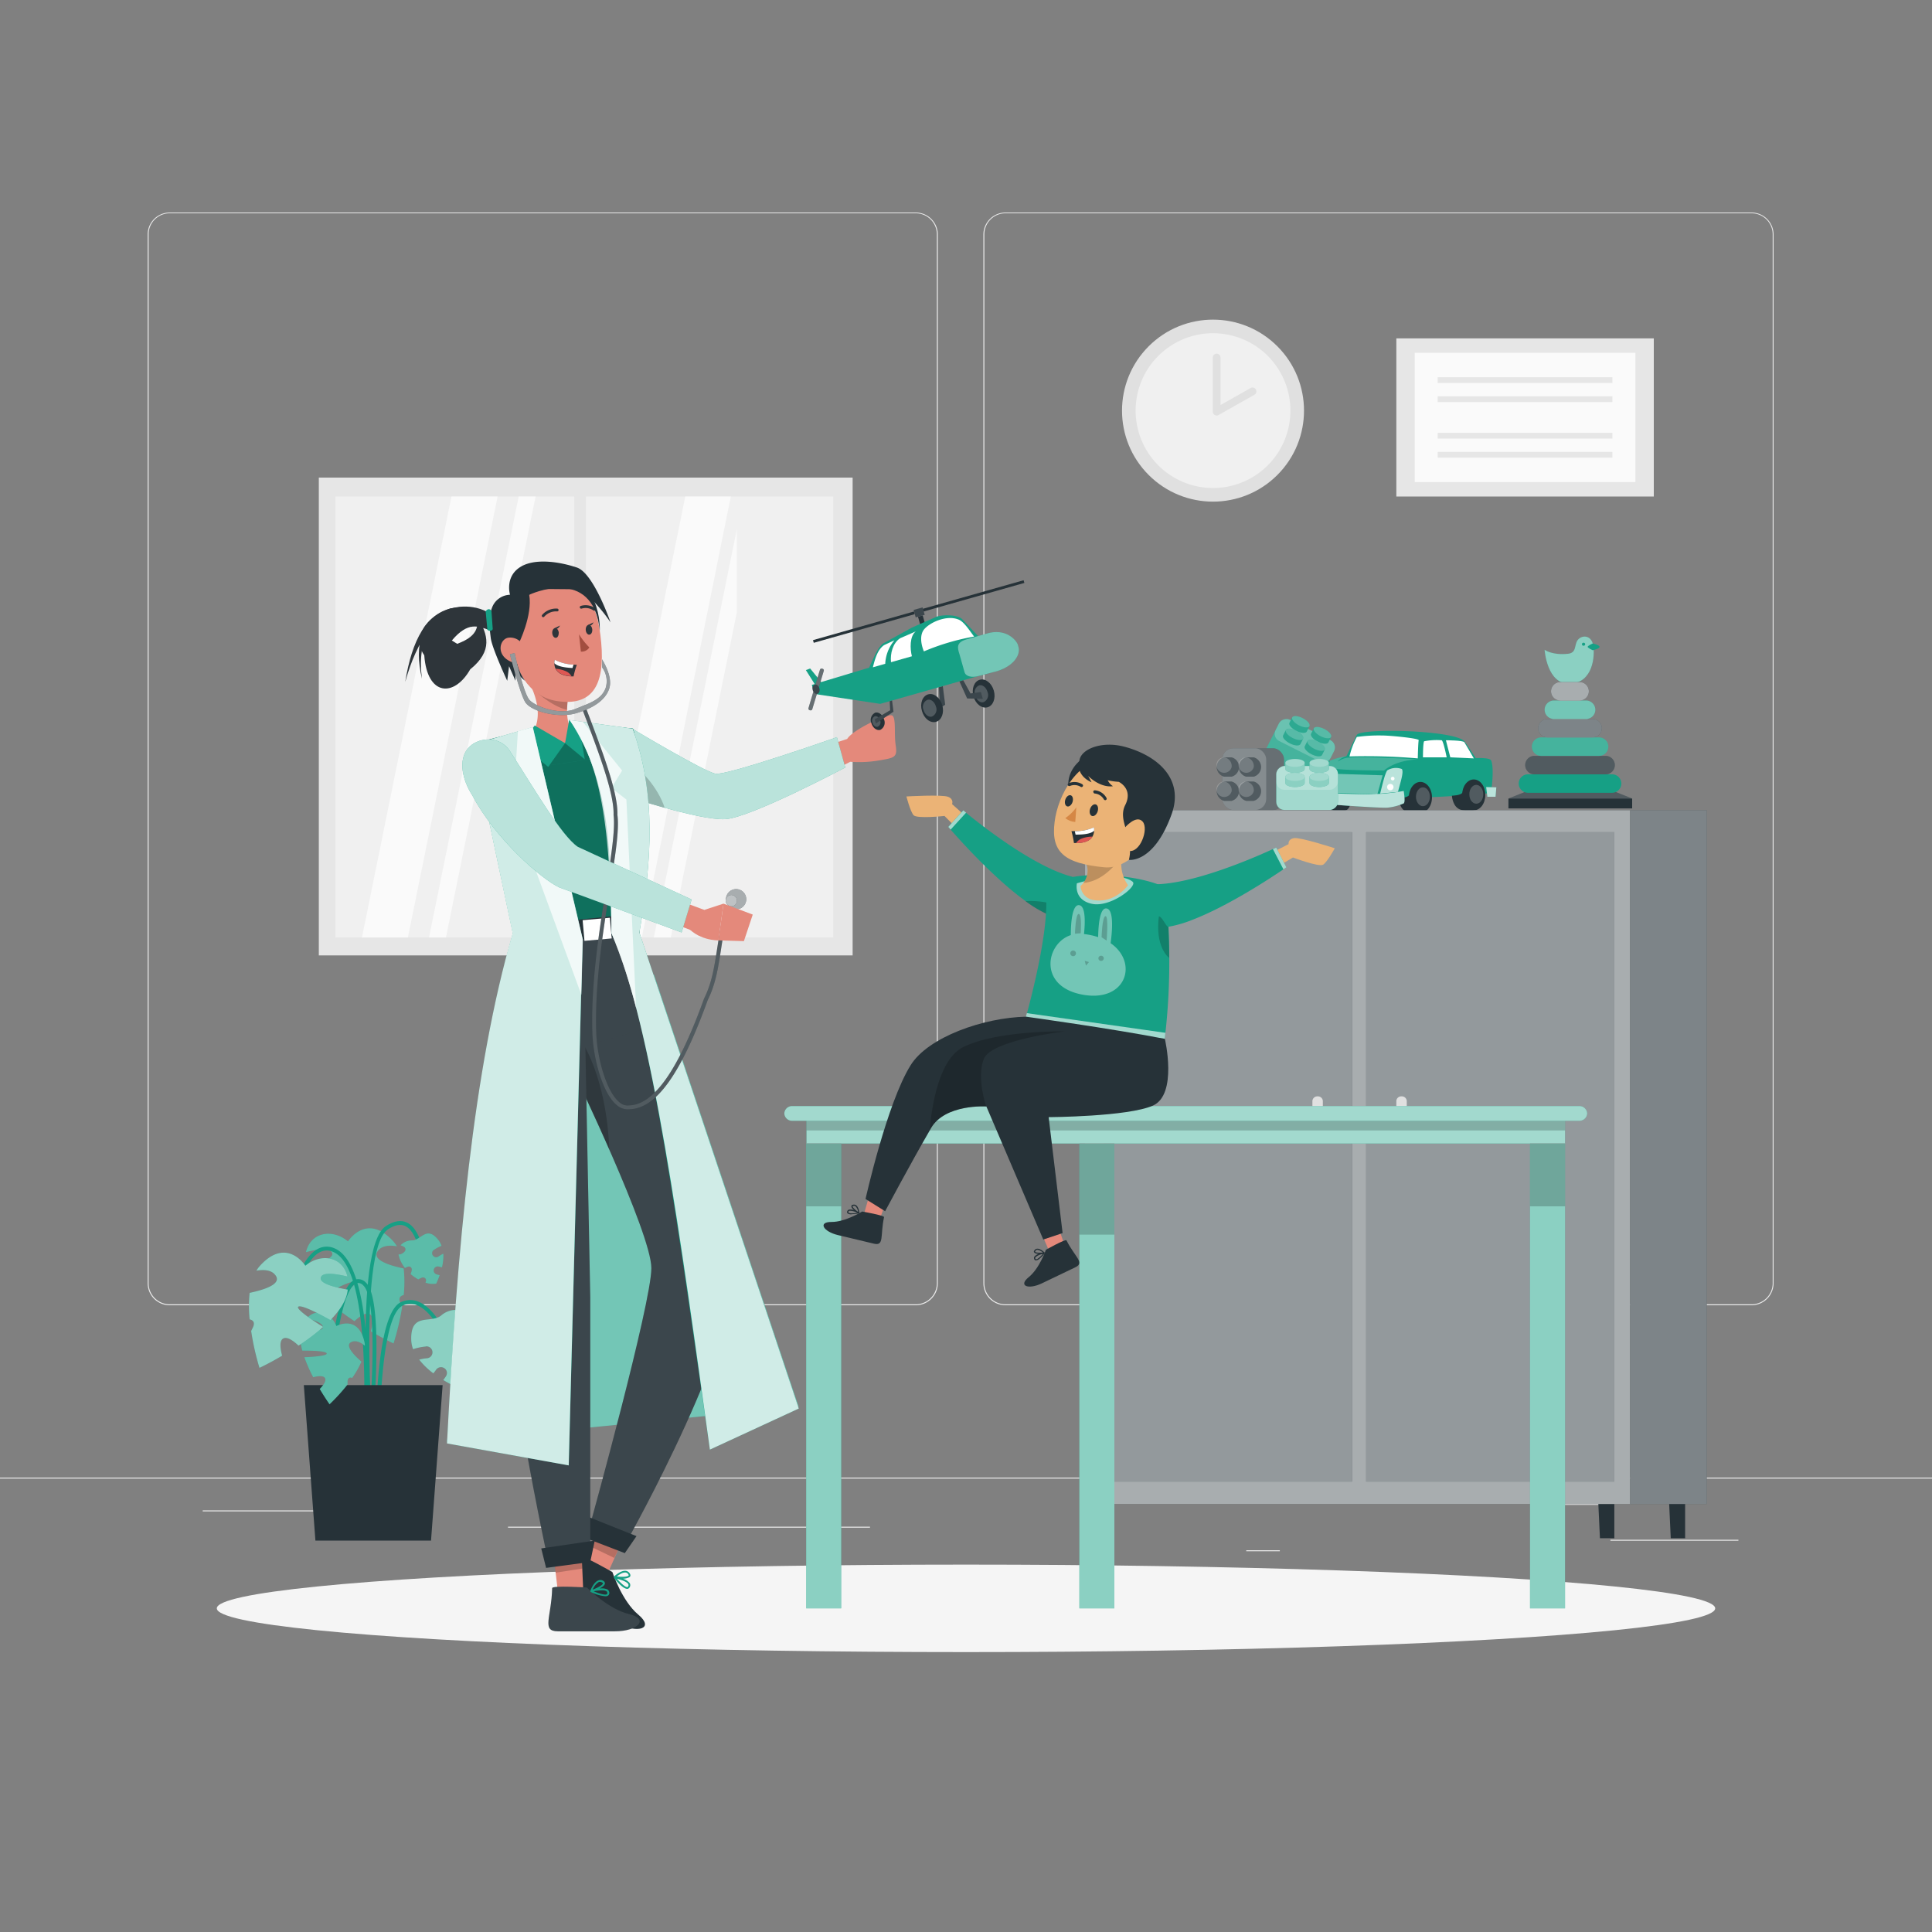 <svg xmlns="http://www.w3.org/2000/svg" viewBox="0 0 500 500"><rect x="0" y="0" width="500" height="500" fill="#808080" stroke="none"/><g id="freepik--background-complete--inject-4"><rect y="382.4" width="500" height="0.25" style="fill:#ebebeb"></rect><rect x="416.78" y="398.49" width="33.12" height="0.25" style="fill:#ebebeb"></rect><rect x="322.53" y="401.21" width="8.69" height="0.25" style="fill:#ebebeb"></rect><rect x="396.59" y="389.21" width="19.19" height="0.25" style="fill:#ebebeb"></rect><rect x="52.46" y="390.89" width="43.19" height="0.25" style="fill:#ebebeb"></rect><rect x="104.56" y="390.89" width="6.33" height="0.25" style="fill:#ebebeb"></rect><rect x="131.47" y="395.11" width="93.68" height="0.25" style="fill:#ebebeb"></rect><path d="M237,337.8H43.91a5.71,5.71,0,0,1-5.7-5.71V60.66A5.71,5.71,0,0,1,43.91,55H237a5.71,5.71,0,0,1,5.71,5.71V332.09A5.71,5.71,0,0,1,237,337.8ZM43.91,55.2a5.46,5.46,0,0,0-5.45,5.46V332.09a5.46,5.46,0,0,0,5.45,5.46H237a5.47,5.47,0,0,0,5.46-5.46V60.66A5.47,5.47,0,0,0,237,55.2Z" style="fill:#ebebeb"></path><path d="M453.31,337.8H260.21a5.72,5.72,0,0,1-5.71-5.71V60.66A5.72,5.72,0,0,1,260.21,55h193.1A5.71,5.71,0,0,1,459,60.66V332.09A5.71,5.71,0,0,1,453.31,337.8ZM260.21,55.2a5.47,5.47,0,0,0-5.46,5.46V332.09a5.47,5.47,0,0,0,5.46,5.46h193.1a5.47,5.47,0,0,0,5.46-5.46V60.66a5.47,5.47,0,0,0-5.46-5.46Z" style="fill:#ebebeb"></path><circle cx="313.93" cy="106.27" r="23.55" transform="translate(16.8 253.11) rotate(-45)" style="fill:#e0e0e0"></circle><circle cx="313.93" cy="106.27" r="20.03" transform="translate(-6.8 189.8) rotate(-33.3)" style="fill:#f0f0f0"></circle><polyline points="314.87 92.54 314.87 106.54 324.15 101.29" style="fill:#f0f0f0"></polyline><path d="M314.87,107.54a1,1,0,0,1-1-1v-14a1,1,0,0,1,2,0v12.28l7.79-4.4a1,1,0,0,1,1.36.37,1,1,0,0,1-.38,1.37l-9.28,5.25A1.05,1.05,0,0,1,314.87,107.54Z" style="fill:#e0e0e0"></path><rect x="82.51" y="123.6" width="138.15" height="123.66" style="fill:#e6e6e6"></rect><rect x="86.82" y="128.5" width="128.81" height="114.12" style="fill:#f0f0f0"></rect><polygon points="128.78 128.5 105.56 242.62 93.68 242.62 116.84 128.5 128.78 128.5" style="fill:#fafafa"></polygon><polygon points="138.61 128.5 115.41 242.62 111.03 242.62 134.24 128.5 138.61 128.5" style="fill:#fafafa"></polygon><polygon points="190.68 158.55 173.59 242.62 169.21 242.62 190.68 137.03 190.68 158.55" style="fill:#fafafa"></polygon><polygon points="177.35 128.5 189.13 128.5 166.1 242.62 154.16 242.62 177.35 128.5" style="fill:#fafafa"></polygon><rect x="148.62" y="123.6" width="3.02" height="123.66" style="fill:#e6e6e6"></rect><rect x="361.37" y="87.57" width="66.63" height="40.93" style="fill:#e6e6e6"></rect><rect x="366.13" y="91.3" width="57.11" height="33.46" style="fill:#fafafa"></rect><rect x="372.07" y="97.63" width="45.22" height="1.49" style="fill:#e6e6e6"></rect><rect x="372.07" y="102.57" width="45.22" height="1.49" style="fill:#e6e6e6"></rect><rect x="372.07" y="112.01" width="45.22" height="1.49" style="fill:#e6e6e6"></rect><rect x="372.07" y="116.95" width="45.22" height="1.49" style="fill:#e6e6e6"></rect></g><g id="freepik--Shadow--inject-4"><ellipse id="freepik--path--inject-4" cx="250" cy="416.24" rx="193.89" ry="11.32" style="fill:#f5f5f5"></ellipse></g><g id="freepik--Furniture--inject-4"><path d="M343.69,202.87s-1.3,4.68,0,6.33c.59.74,4,1,4.87.41,1.66-1.08,1.2-5.85,1.2-5.85Z" style="fill:#263238"></path><path d="M385.86,205.22s-29.13,3.05-45.56,0a27.29,27.29,0,0,1,1.44-6.09h0a5.46,5.46,0,0,1,.46-.84,4,4,0,0,1,1.52-1.2l.44-.21a18.73,18.73,0,0,1,4.3-1.17h0s2.57-5.42,2.72-5.58c1.53-1.75,25.11-1.16,27.74,1.67.56.6,3,4.4,3,4.4s3.7-.2,4,.63C386.81,199.12,385.86,205.22,385.86,205.22Z" style="fill:#16A085"></path><path d="M349.26,195.76a157,157,0,0,1,17.66.51s.09-4.15.24-4.69-7.92-1.26-9.34-1.23a41.52,41.52,0,0,0-6.67.37A19.2,19.2,0,0,0,349.26,195.76Z" style="fill:#fff"></path><path d="M370.6,206.36c0,2.23-1.34,4-3,4s-3-1.81-3-4,1.34-4,3-4S370.6,204.13,370.6,206.36Z" style="fill:#263238"></path><path d="M370.06,206.2c0,1.35-.81,2.44-1.8,2.44s-1.81-1.09-1.81-2.44.81-2.44,1.81-2.44S370.06,204.85,370.06,206.2Z" style="fill:#fff;opacity:0.2"></path><path d="M364.66,205.77c-.39.75-2.71.79-2.71.79s.12,2.28,1.54,3.28,4.13.56,4.13.56Z" style="fill:#263238"></path><path d="M384.4,205.72c0,2.23-1.33,4-3,4s-3-1.8-3-4,1.33-4,3-4S384.4,203.49,384.4,205.72Z" style="fill:#263238"></path><path d="M383.87,205.56c0,1.35-.81,2.44-1.81,2.44s-1.8-1.09-1.8-2.44.81-2.44,1.8-2.44S383.87,204.21,383.87,205.56Z" style="fill:#fff;opacity:0.2"></path><path d="M378.47,205.12c-.39.76-2.72.8-2.72.8s.12,2.28,1.55,3.28,4.12.55,4.12.55Z" style="fill:#263238"></path><path d="M340.59,203.37l-.86.77s.31,3.53.86,3.7,17,1.38,18.58,1.17a13.51,13.51,0,0,0,4.11-1.1c.48-.36,0-3.21,0-3.21a56.72,56.72,0,0,1-9,.87c-3.72-.08-12.21-.14-12.81-.87A6.63,6.63,0,0,1,340.59,203.37Z" style="fill:#16A085"></path><path d="M366.88,196.53c-6.07.28-8.68,2.88-8.68,2.88s-14.07,0-14.27-.85a3.3,3.3,0,0,1,.23-1.68,18.73,18.73,0,0,1,4.3-1.17c-2,.66-2.23,1.38-2.23,1.38a6,6,0,0,1,2.43-1C353.83,195.7,366.88,196.53,366.88,196.53Z" style="fill:#fff;opacity:0.2"></path><path d="M368.26,196s0-3.89.31-4.16a16.49,16.49,0,0,1,4.53-.26c.45.14,1.3,4.42,1.3,4.42Z" style="fill:#fff"></path><path d="M375.34,196l-1.14-4.42s4.43,0,4.78.52,2.44,4.17,2.44,4.17Z" style="fill:#fff"></path><path d="M340.59,203.37l-.86.77s.31,3.53.86,3.7,17,1.38,18.58,1.17a13.51,13.51,0,0,0,4.11-1.1c.48-.36,0-3.21,0-3.21a56.72,56.72,0,0,1-9,.87c-3.72-.08-12.21-.14-12.81-.87A6.63,6.63,0,0,1,340.59,203.37Z" style="fill:#fff;opacity:0.7"></path><path d="M342.58,200.7c-.05.25-.2.44-.34.41s-.21-.26-.16-.51.2-.43.34-.4S342.63,200.45,342.58,200.7Z" style="fill:#fff"></path><polygon points="343.89 200.21 343.24 205.13 356.46 205.56 357.82 200.65 343.89 200.21" style="fill:#fff;opacity:0.4"></polygon><polygon points="357.18 205.38 361.8 204.94 362.77 199.02 358.98 199.38 357.18 205.38" style="fill:#16A085"></polygon><path d="M357.18,205.38l4.62-.44c.57-2.3,1.56-5.14,1-5.92a4.34,4.34,0,0,0-3.79.36C358.39,200.31,357.78,203,357.18,205.38Z" style="fill:#fff;opacity:0.7"></path><path d="M360.64,203.69a.83.83,0,1,1-.82-.82A.82.82,0,0,1,360.64,203.69Z" style="fill:#fff"></path><path d="M360.9,201.5a.47.47,0,0,1-.46.47.47.47,0,1,1,.46-.47Z" style="fill:#fff"></path><path d="M340.76,203.69l.7,1,1.31.38c.38-2.41,1.15-5.67.66-6.21s-.72-.75-1.23-.58l-.46.84A16,16,0,0,0,340.76,203.69Z" style="fill:#fff;opacity:0.7"></path><path d="M342.52,203c0,.45-.26.81-.52.79s-.43-.41-.4-.86.27-.81.52-.79S342.56,202.55,342.52,203Z" style="fill:#fff"></path><polygon points="384.62 203.69 384.93 206.2 387.05 206.2 387.25 203.76 384.62 203.69" style="fill:#16A085"></polygon><polygon points="384.62 203.69 384.93 206.2 387.05 206.2 387.25 203.76 384.62 203.69" style="fill:#fff;opacity:0.7"></polygon><polygon points="283.53 385.78 284.1 398.09 287.83 398.09 287.83 388.69 283.53 385.78" style="fill:#263238"></polygon><polygon points="413.49 385.78 414.06 398.09 417.79 398.09 417.79 388.69 413.49 385.78" style="fill:#263238"></polygon><rect x="280.81" y="209.69" width="141.11" height="179.55" style="fill:#263238"></rect><rect x="280.81" y="209.69" width="141.11" height="179.55" style="fill:#fff;opacity:0.6"></rect><polygon points="431.82 385.78 432.39 398.09 436.11 398.09 436.11 388.69 431.82 385.78" style="fill:#263238"></polygon><rect x="285.68" y="215.37" width="64.23" height="168.06" style="fill:#263238"></rect><rect x="285.68" y="215.37" width="64.23" height="168.06" style="fill:#fff;opacity:0.5"></rect><rect x="353.56" y="215.37" width="64.23" height="168.06" style="fill:#263238"></rect><rect x="353.56" y="215.37" width="64.23" height="168.06" style="fill:#fff;opacity:0.5"></rect><path d="M341,294.14h0a1.26,1.26,0,0,0,1.35-1.17v-8.06a1.27,1.27,0,0,0-1.35-1.17h0a1.27,1.27,0,0,0-1.35,1.17V293A1.26,1.26,0,0,0,341,294.14Z" style="fill:#e0e0e0"></path><path d="M362.72,294.14h0a1.26,1.26,0,0,0,1.35-1.17v-8.06a1.27,1.27,0,0,0-1.35-1.17h0a1.27,1.27,0,0,0-1.35,1.17V293A1.26,1.26,0,0,0,362.72,294.14Z" style="fill:#e0e0e0"></path><rect x="421.92" y="209.69" width="19.79" height="179.55" style="fill:#263238"></rect><rect x="421.92" y="209.69" width="19.79" height="179.55" style="fill:#fff;opacity:0.4"></rect><polygon points="422.4 206.66 422.4 209.21 390.38 209.21 390.38 206.66 398.5 203.44 414.28 203.44 422.4 206.66" style="fill:#263238"></polygon><polygon points="422.4 206.66 422.4 206.68 390.38 206.68 390.38 206.66 398.5 203.44 414.28 203.44 422.4 206.66" style="fill:#fff;opacity:0.2"></polygon><path d="M405.74,169.2c2.39-.24,1.58-2.24,2.57-3.56s3.49-1.41,4,1.32,0,9.74-6,10-6.57-8.8-6.57-8.8S401.67,169.62,405.74,169.2Z" style="fill:#16A085"></path><path d="M405.74,169.2c2.39-.24,1.58-2.24,2.57-3.56s3.49-1.41,4,1.32,0,9.74-6,10-6.57-8.8-6.57-8.8S401.67,169.62,405.74,169.2Z" style="fill:#fff;opacity:0.5"></path><path d="M412.19,166.53s1.68.35,1.77.85-1.77.9-1.77.9-1.31-.6-1.31-.88S412.19,166.53,412.19,166.53Z" style="fill:#16A085"></path><path d="M410.24,166.73a.38.38,0,0,1-.38.38.39.39,0,1,1,0-.77A.38.38,0,0,1,410.24,166.73Z" style="fill:#16A085"></path><path d="M417.21,205.17H395.43a2.4,2.4,0,0,1-2.39-2.39h0a2.4,2.4,0,0,1,2.39-2.39h21.78a2.4,2.4,0,0,1,2.39,2.39h0A2.4,2.4,0,0,1,417.21,205.17Z" style="fill:#16A085"></path><path d="M415.53,200.4H397.11a2.4,2.4,0,0,1-2.39-2.39h0a2.39,2.39,0,0,1,2.39-2.39h18.42a2.4,2.4,0,0,1,2.39,2.39h0A2.4,2.4,0,0,1,415.53,200.4Z" style="fill:#263238"></path><path d="M413.84,195.62h-15a2.39,2.39,0,0,1-2.39-2.39h0a2.4,2.4,0,0,1,2.39-2.39h15a2.4,2.4,0,0,1,2.4,2.39h0A2.4,2.4,0,0,1,413.84,195.62Z" style="fill:#16A085"></path><path d="M412.16,190.85h-11.7a2.4,2.4,0,0,1-2.39-2.39h0a2.4,2.4,0,0,1,2.39-2.39h11.7a2.39,2.39,0,0,1,2.39,2.39h0A2.4,2.4,0,0,1,412.16,190.85Z" style="fill:#263238"></path><path d="M410.48,186.07h-8.34a2.4,2.4,0,0,1-2.39-2.39h0a2.4,2.4,0,0,1,2.39-2.39h8.34a2.4,2.4,0,0,1,2.39,2.39h0A2.39,2.39,0,0,1,410.48,186.07Z" style="fill:#16A085"></path><path d="M408.8,181.3h-5a2.4,2.4,0,0,1-2.39-2.39h0a2.39,2.39,0,0,1,2.39-2.39h5a2.39,2.39,0,0,1,2.39,2.39h0A2.4,2.4,0,0,1,408.8,181.3Z" style="fill:#263238"></path><path d="M415.53,200.4H397.11a2.4,2.4,0,0,1-2.39-2.39h0a2.39,2.39,0,0,1,2.39-2.39h18.42a2.4,2.4,0,0,1,2.39,2.39h0A2.4,2.4,0,0,1,415.53,200.4Z" style="fill:#fff;opacity:0.2"></path><path d="M413.84,195.62h-15a2.39,2.39,0,0,1-2.39-2.39h0a2.4,2.4,0,0,1,2.39-2.39h15a2.4,2.4,0,0,1,2.4,2.39h0A2.4,2.4,0,0,1,413.84,195.62Z" style="fill:#fff;opacity:0.2"></path><path d="M412.16,190.85h-11.7a2.4,2.4,0,0,1-2.39-2.39h0a2.4,2.4,0,0,1,2.39-2.39h11.7a2.39,2.39,0,0,1,2.39,2.39h0A2.4,2.4,0,0,1,412.16,190.85Z" style="fill:#fff;opacity:0.4"></path><path d="M410.48,186.07h-8.34a2.4,2.4,0,0,1-2.39-2.39h0a2.4,2.4,0,0,1,2.39-2.39h8.34a2.4,2.4,0,0,1,2.39,2.39h0A2.39,2.39,0,0,1,410.48,186.07Z" style="fill:#fff;opacity:0.4"></path><path d="M408.8,181.3h-5a2.4,2.4,0,0,1-2.39-2.39h0a2.39,2.39,0,0,1,2.39-2.39h5a2.39,2.39,0,0,1,2.39,2.39h0A2.4,2.4,0,0,1,408.8,181.3Z" style="fill:#fff;opacity:0.6"></path><rect x="330.84" y="186.04" width="11.37" height="15.96" rx="2.09" transform="translate(661.09 -19.42) rotate(116.71)" style="fill:#16A085"></rect><rect x="330.84" y="186.04" width="11.37" height="15.96" rx="2.09" transform="translate(661.09 -19.42) rotate(116.71)" style="fill:#fff;opacity:0.2"></rect><rect x="334.62" y="183.71" width="6.16" height="15.96" rx="2.09" transform="translate(660.71 -23.84) rotate(116.71)" style="fill:#fff;opacity:0.2"></rect><path d="M343.78,192.14c.09-.17.63-1.24.71-1.41.27-.52-.53-1.45-1.76-2.07s-2.45-.7-2.71-.19c-.09.17-.63,1.25-.71,1.42-.26.51.53,1.44,1.76,2.06S343.52,192.66,343.78,192.14Z" style="fill:#16A085"></path><path d="M343.78,192.14c.09-.17.63-1.24.71-1.41.27-.52-.53-1.45-1.76-2.07s-2.45-.7-2.71-.19c-.09.17-.63,1.25-.71,1.42-.26.51.53,1.44,1.76,2.06S343.52,192.66,343.78,192.14Z" style="fill:#fff;opacity:0.1"></path><path d="M341.78,190.54c-1.23-.62-2-1.55-1.76-2.07s1.47-.43,2.71.19,2,1.55,1.76,2.07S343,191.16,341.78,190.54Z" style="fill:#fff;opacity:0.2"></path><path d="M338.19,189.32l.71-1.41c.26-.52-.53-1.44-1.77-2.06s-2.45-.71-2.71-.19c-.08.17-.62,1.24-.71,1.41-.26.52.53,1.44,1.77,2.07S337.93,189.84,338.19,189.32Z" style="fill:#16A085"></path><path d="M338.19,189.32l.71-1.41c.26-.52-.53-1.44-1.77-2.06s-2.45-.71-2.71-.19c-.08.17-.62,1.24-.71,1.41-.26.52.53,1.44,1.77,2.07S337.93,189.84,338.19,189.32Z" style="fill:#fff;opacity:0.1"></path><path d="M336.19,187.73c-1.24-.63-2-1.55-1.77-2.07s1.48-.44,2.71.19,2,1.54,1.77,2.06S337.42,188.35,336.19,187.73Z" style="fill:#fff;opacity:0.2"></path><path d="M342.14,195.4l.71-1.41c.27-.52-.53-1.45-1.76-2.07s-2.45-.71-2.71-.19c-.09.17-.63,1.25-.71,1.42-.26.51.53,1.44,1.76,2.06S341.88,195.92,342.14,195.4Z" style="fill:#16A085"></path><path d="M342.14,195.4l.71-1.41c.27-.52-.53-1.45-1.76-2.07s-2.45-.71-2.71-.19c-.09.17-.63,1.25-.71,1.42-.26.51.53,1.44,1.76,2.06S341.88,195.92,342.14,195.4Z" style="fill:#fff;opacity:0.1"></path><path d="M340.14,193.8c-1.23-.62-2-1.55-1.76-2.07s1.47-.43,2.71.19,2,1.55,1.76,2.07S341.38,194.42,340.14,193.8Z" style="fill:#fff;opacity:0.2"></path><path d="M336.55,192.58c.08-.17.62-1.24.71-1.41.26-.52-.53-1.44-1.77-2.06s-2.45-.71-2.71-.19c-.08.17-.62,1.24-.71,1.41-.26.52.53,1.44,1.77,2.07S336.29,193.1,336.55,192.58Z" style="fill:#16A085"></path><path d="M336.55,192.58c.08-.17.62-1.24.71-1.41.26-.52-.53-1.44-1.77-2.06s-2.45-.71-2.71-.19c-.08.17-.62,1.24-.71,1.41-.26.52.53,1.44,1.77,2.07S336.29,193.1,336.55,192.58Z" style="fill:#fff;opacity:0.1"></path><path d="M334.55,191c-1.24-.62-2-1.54-1.77-2.06s1.48-.44,2.71.19,2,1.54,1.77,2.06S335.78,191.61,334.55,191Z" style="fill:#fff;opacity:0.2"></path><rect x="316.33" y="193.66" width="15.96" height="15.96" rx="2.83" style="fill:#263238"></rect><rect x="316.33" y="193.66" width="15.96" height="15.96" rx="2.83" style="fill:#fff;opacity:0.3"></rect><rect x="316.33" y="193.66" width="11.36" height="15.96" rx="2.83" style="fill:#fff;opacity:0.2"></rect><path d="M318.71,196h-1.9a2.59,2.59,0,0,0,0,5h1.9a2.58,2.58,0,0,0,0-5Z" style="fill:#263238"></path><path d="M318.71,196h-1.9a2.59,2.59,0,0,0,0,5h1.9a2.58,2.58,0,0,0,0-5Z" style="fill:#fff;opacity:0.2"></path><path d="M318.75,198.51a2,2,0,1,1-1.94-2.51A2.28,2.28,0,0,1,318.75,198.51Z" style="fill:#fff;opacity:0.2"></path><path d="M318.71,202.26h-1.9a2.59,2.59,0,0,0,0,5h1.9a2.58,2.58,0,0,0,0-5Z" style="fill:#263238"></path><path d="M318.71,202.26h-1.9a2.59,2.59,0,0,0,0,5h1.9a2.58,2.58,0,0,0,0-5Z" style="fill:#fff;opacity:0.2"></path><path d="M318.75,204.77a2,2,0,1,1-1.94-2.51A2.28,2.28,0,0,1,318.75,204.77Z" style="fill:#fff;opacity:0.2"></path><path d="M324.44,196h-1.91a2.59,2.59,0,0,0,0,5h1.91a2.59,2.59,0,0,0,0-5Z" style="fill:#263238"></path><path d="M324.44,196h-1.91a2.59,2.59,0,0,0,0,5h1.91a2.59,2.59,0,0,0,0-5Z" style="fill:#fff;opacity:0.2"></path><path d="M324.47,198.51a2,2,0,1,1-1.94-2.51A2.28,2.28,0,0,1,324.47,198.51Z" style="fill:#fff;opacity:0.2"></path><path d="M324.44,202.26h-1.91a2.59,2.59,0,0,0,0,5h1.91a2.59,2.59,0,0,0,0-5Z" style="fill:#263238"></path><path d="M324.44,202.26h-1.91a2.59,2.59,0,0,0,0,5h1.91a2.59,2.59,0,0,0,0-5Z" style="fill:#fff;opacity:0.2"></path><path d="M324.47,204.77a2,2,0,1,1-1.94-2.51A2.28,2.28,0,0,1,324.47,204.77Z" style="fill:#fff;opacity:0.2"></path><rect x="332.59" y="195.95" width="11.37" height="15.96" rx="2.09" transform="translate(542.21 -134.35) rotate(90)" style="fill:#16A085"></rect><rect x="332.59" y="195.95" width="11.37" height="15.96" rx="2.09" transform="translate(542.21 -134.35) rotate(90)" style="fill:#fff;opacity:0.6"></rect><rect x="335.2" y="193.34" width="6.16" height="15.96" rx="2.09" transform="translate(539.6 -136.96) rotate(90)" style="fill:#fff;opacity:0.2"></rect><path d="M343.92,199v-1.58c0-.58-1.13-1-2.51-1s-2.51.47-2.51,1V199c0,.58,1.13,1,2.51,1S343.92,199.57,343.92,199Z" style="fill:#16A085"></path><path d="M343.92,199v-1.58c0-.58-1.13-1-2.51-1s-2.51.47-2.51,1V199c0,.58,1.13,1,2.51,1S343.92,199.57,343.92,199Z" style="fill:#fff;opacity:0.5"></path><ellipse cx="341.41" cy="197.41" rx="2.51" ry="1.05" style="fill:#fff;opacity:0.2"></ellipse><path d="M337.65,199v-1.58c0-.58-1.12-1-2.5-1s-2.51.47-2.51,1V199c0,.58,1.12,1,2.51,1S337.65,199.57,337.65,199Z" style="fill:#16A085"></path><path d="M337.65,199v-1.58c0-.58-1.12-1-2.5-1s-2.51.47-2.51,1V199c0,.58,1.12,1,2.51,1S337.65,199.57,337.65,199Z" style="fill:#fff;opacity:0.5"></path><path d="M335.15,198.46c-1.39,0-2.51-.47-2.51-1.05s1.12-1,2.51-1,2.5.47,2.5,1S336.53,198.46,335.15,198.46Z" style="fill:#fff;opacity:0.2"></path><path d="M343.92,202.64v-1.58c0-.58-1.13-1.05-2.51-1.05s-2.51.47-2.51,1.05v1.58c0,.58,1.13,1.05,2.51,1.05S343.92,203.22,343.92,202.64Z" style="fill:#16A085"></path><path d="M343.92,202.64v-1.58c0-.58-1.13-1.05-2.51-1.05s-2.51.47-2.51,1.05v1.58c0,.58,1.13,1.05,2.51,1.05S343.92,203.22,343.92,202.64Z" style="fill:#fff;opacity:0.5"></path><ellipse cx="341.41" cy="201.06" rx="2.51" ry="1.05" style="fill:#fff;opacity:0.2"></ellipse><path d="M337.65,202.64v-1.58c0-.58-1.12-1.05-2.5-1.05s-2.51.47-2.51,1.05v1.58c0,.58,1.12,1.05,2.51,1.05S337.65,203.22,337.65,202.64Z" style="fill:#16A085"></path><path d="M337.65,202.64v-1.58c0-.58-1.12-1.05-2.5-1.05s-2.51.47-2.51,1.05v1.58c0,.58,1.12,1.05,2.51,1.05S337.65,203.22,337.65,202.64Z" style="fill:#fff;opacity:0.5"></path><path d="M335.15,202.11c-1.39,0-2.51-.47-2.51-1.05s1.12-1.05,2.51-1.05,2.5.47,2.5,1.05S336.53,202.11,335.15,202.11Z" style="fill:#fff;opacity:0.2"></path></g><g id="freepik--Table--inject-4"><rect x="208.72" y="289.18" width="196.31" height="6.76" style="fill:#16A085"></rect><polygon points="405.03 295.94 208.72 295.94 208.72 289.18 405.03 289.18 405.03 295.94 405.03 295.94" style="fill:#fff;isolation:isolate;opacity:0.6"></polygon><rect x="208.72" y="289.18" width="196.31" height="3.38" style="isolation:isolate;opacity:0.2"></rect><path d="M408.68,290.06H205.06a2,2,0,0,1-2.08-1.91h0a2,2,0,0,1,2.08-1.9H408.68a2,2,0,0,1,2.08,1.9h0A2,2,0,0,1,408.68,290.06Z" style="fill:#16A085"></path><path d="M408.68,290.06H205.06a2,2,0,0,1-2.08-1.91h0a2,2,0,0,1,2.08-1.9H408.68a2,2,0,0,1,2.08,1.9h0A2,2,0,0,1,408.68,290.06Z" style="fill:#fff;isolation:isolate;opacity:0.6"></path><rect x="208.64" y="295.95" width="9.06" height="120.29" style="fill:#16A085"></rect><rect x="208.64" y="295.86" width="9.06" height="120.38" style="fill:#fff;opacity:0.5"></rect><rect x="208.64" y="295.86" width="9.06" height="16.34" style="opacity:0.2"></rect><rect x="395.97" y="295.95" width="9.06" height="120.29" style="fill:#16A085"></rect><rect x="395.97" y="295.86" width="9.06" height="120.38" style="fill:#fff;opacity:0.5"></rect><rect x="395.97" y="295.86" width="9.06" height="16.34" style="opacity:0.2"></rect><rect x="279.34" y="295.95" width="9.06" height="120.29" style="fill:#16A085"></rect><rect x="279.34" y="295.86" width="9.06" height="120.38" style="fill:#fff;opacity:0.5"></rect><rect x="279.34" y="295.86" width="9.06" height="23.66" style="opacity:0.2"></rect></g><g id="freepik--character-2--inject-4"><g id="freepik--group--inject-4"><polygon points="223.58 314.26 227.77 315.26 229.88 309.48 231.8 304.21 227.03 302.19 225.2 308.57 223.58 314.26" style="fill:#e4897b"></polygon><path d="M228.79,315c.1-.46-5.66-1.46-5.66-1.46s-4.35,2.72-7.93,2.7-2.17,2.48,1.62,3.39l9.38,2.24C228.89,322.49,227.76,319.8,228.79,315Z" style="fill:#263238"></path><path d="M219.32,314a.57.57,0,0,1,0-.64.64.64,0,0,1,.4-.31,2.4,2.4,0,0,1,1.3.17c-.4-.36-.73-.76-.68-1.06s.2-.33.49-.39a.93.93,0,0,1,.74.16c.69.5.85,1.94.86,2a.15.15,0,0,1,0,.07l0,0,0,0h0l-.05,0a10.24,10.24,0,0,1-1.84.22A1.51,1.51,0,0,1,219.32,314Zm.49-.65a.32.32,0,0,0-.21.16c-.11.21,0,.28,0,.31.21.28,1.33.22,2.25.06A3.81,3.81,0,0,0,219.81,313.35Zm1.09-1.27c-.08,0-.23.06-.25.14,0,.26.66.89,1.43,1.41a2.58,2.58,0,0,0-.68-1.45.6.6,0,0,0-.36-.12Z" style="fill:#263238"></path><polygon points="271.48 323.71 275.37 321.85 273.37 316.02 271.54 310.73 266.56 312.16 269.16 318.27 271.48 323.71" style="fill:#e4897b"></polygon><path d="M276,321c-.21-.42-5.32,2.44-5.32,2.44s-1.66,4.84-4.45,7.09-.13,3.29,3.38,1.61l8.7-4.17C280.79,326.76,278.21,325.38,276,321Z" style="fill:#263238"></path><path d="M268,326.19a.57.57,0,0,1-.39-.5.62.62,0,0,1,.11-.5,2.41,2.41,0,0,1,1.11-.69c-.53,0-1-.12-1.19-.39s0-.38.14-.61a.88.88,0,0,1,.67-.34c.85-.05,1.88,1,1.93,1l0,.06v.1h0l0,.05a9.71,9.71,0,0,1-1.29,1.33A1.52,1.52,0,0,1,268,326.19Zm0-.82a.32.32,0,0,0-.06.26c0,.23.13.25.17.26.34.08,1.17-.67,1.79-1.37A3.81,3.81,0,0,0,268,325.37Zm0-1.67c0,.06-.14.19-.1.26.13.23,1.08.28,2,.2a2.61,2.61,0,0,0-1.45-.7.63.63,0,0,0-.35.13Z" style="fill:#263238"></path><path d="M250.87,212.1l-4.48-4s.54-1.24-1-1.88-10.81-.1-10.81-.1,1,3.9,1.86,4.86,8,.19,8,.19l3.66,3.69Z" style="fill:#ebb376"></path><path d="M245.42,214l.6.7c2.36,2.69,11.19,12.57,19.36,18.47a31.06,31.06,0,0,0,6.47,3.76l1.55-2.75,4.14-7.27c-10.05-2.54-24.22-13.85-27.56-16.59-.47-.38-.72-.6-.72-.6Z" style="fill:#16A085"></path><path d="M265.38,233.21a31.06,31.06,0,0,0,6.47,3.76l1.55-2.75A22.39,22.39,0,0,0,265.38,233.21Z" style="isolation:isolate;opacity:0.2"></path><path d="M245.42,214l.6.7,4-4.38c-.47-.38-.72-.6-.72-.6Z" style="fill:#fff;opacity:0.6"></path><path d="M328.12,221.21l5.36-2.75s-.22-1.33,1.47-1.56,10.49,2.63,10.49,2.63-1.92,3.53-3,4.24-7.82-1.85-7.82-1.85l-4.47,2.65Z" style="fill:#ebb376"></path><path d="M332.91,224.46l-.76.52c-2.95,2-14,9.35-23.39,13a31,31,0,0,1-7.2,2l-.82-3.05-2.16-8.08c10.36.08,26.92-7.3,30.85-9.11l.85-.4Z" style="fill:#16A085"></path><path d="M332.91,224.46l-.76.52-2.72-5.23.85-.4Z" style="fill:#fff;opacity:0.6"></path><path d="M264.53,266.57l36.9,2.22c.06-.5.13-1,.18-1.5a167,167,0,0,0,1-19.37c0-3.87-.16-7.39-.31-10.27-.26-4.84-.59-7.9-.59-7.9s-5.1-2.95-16.33-3.25a38.09,38.09,0,0,0-9.87.86,6.18,6.18,0,0,0-4.72,6.08c.07,8.62-3.17,21.93-5,28.76C265,264.89,264.53,266.57,264.53,266.57Z" style="fill:#16A085"></path><path d="M302.57,247.92c0-3.87-.06-5.17-.21-8-.71-.28-1.59-2.7-2.43-2.77C299.93,237.1,298.66,244.45,302.57,247.92Z" style="isolation:isolate;opacity:0.2"></path><path d="M293.17,228.24s-1.75-1.84-7.07-1.12a40.43,40.43,0,0,0-7.4,1.48s-.95,4.25,3.85,5.3S294.37,229.43,293.17,228.24Z" style="fill:#fff;opacity:0.6"></path><path d="M264.53,266.57l36.9,2.22c.06-.5.13-1,.18-1.5l-35.86-5.09C265,264.89,264.53,266.57,264.53,266.57Z" style="fill:#fff;opacity:0.6"></path><path d="M277.12,242c0-3.36.41-7.88,2.11-7.75s1.65,4.19,1.31,7.48a18,18,0,0,1,3.66.8c.06-3.32.46-7.55,2.1-7.43,2,.15,1.58,5.63,1.13,9,7.17,4.93,4.15,15.13-6.84,13.39C268.54,255.57,270.56,244.17,277.12,242Z" style="fill:#fff;opacity:0.4"></path><path d="M279.68,241.53s.38-4.85-.48-5-1,5.11-1,5.11Z" style="isolation:isolate;opacity:0.2"></path><path d="M285.09,242.56s.14-5.33,1-5.46.3,6.33.3,6.33Z" style="isolation:isolate;opacity:0.2"></path><path d="M277,246.8a.73.73,0,1,0,.66-.8A.73.73,0,0,0,277,246.8Z" style="isolation:isolate;opacity:0.2"></path><path d="M284.27,248.08a.67.67,0,0,0,.73.6.67.67,0,1,0-.13-1.33A.66.66,0,0,0,284.27,248.08Z" style="isolation:isolate;opacity:0.2"></path><polygon points="281.82 248.98 280.73 248.66 281.05 249.9 281.82 248.98" style="isolation:isolate;opacity:0.2"></polygon><path d="M281.29,224a5.08,5.08,0,0,1-.51,3.89,7,7,0,0,1-.4.6,7,7,0,0,1-.75.83,4,4,0,0,0,2.93,3.52c5.86,1.31,9.38-3.75,9.38-3.75a9.45,9.45,0,0,1-1.53-7.58,12.76,12.76,0,0,1,1.47-3.79l-8.41,2.14-3.82,1A8.37,8.37,0,0,1,281.29,224Z" style="fill:#ebb376"></path><path d="M281.29,224a5.08,5.08,0,0,1-.51,3.89,7,7,0,0,1-.4.6c4.66-.33,8.21-4.37,10-7a12.76,12.76,0,0,1,1.47-3.79l-8.41,2.14-3.82,1A8.37,8.37,0,0,1,281.29,224Z" style="isolation:isolate;opacity:0.2"></path><path d="M282.21,195s-10.47,4.63-3.13,14.86C287.38,221.36,282.21,195,282.21,195Z" style="fill:#263238"></path><path d="M299.6,212.32c-2.3,6.44-8,12.68-13.77,12.14-10.5-1-13.88-4-12.9-11.73.84-7,6.16-16.86,15-16.5S302.81,203.39,299.6,212.32Z" style="fill:#ebb376"></path><path d="M280,199.05a18.91,18.91,0,0,0,9.53,3.29s3.81,1.77,1.68,6,2.42,8.18.95,14.19c0,0,6.43,1,11.05-11.8,3.36-9.32-3.87-15.32-12.4-17.53C283.66,191.39,277.21,195.1,280,199.05Z" style="fill:#263238"></path><path d="M284.07,210c-.27.82-.93,1.36-1.47,1.17s-.75-1-.49-1.81.92-1.35,1.47-1.18S284.33,209.19,284.07,210Z" style="fill:#263238"></path><path d="M277.57,207.56c-.25.79-.89,1.3-1.4,1.13s-.73-.95-.47-1.74.88-1.29,1.4-1.13S277.82,206.77,277.57,207.56Z" style="fill:#263238"></path><path d="M283,205.1a.48.48,0,0,1-.07-.23.4.4,0,0,1,.44-.34,3.8,3.8,0,0,1,3,2,.38.38,0,0,1-.18.52h0a.42.42,0,0,1-.52-.18h0a3,3,0,0,0-2.41-1.51A.47.47,0,0,1,283,205.1Z" style="fill:#263238"></path><path d="M276.51,203.37a.46.46,0,0,1-.17-.17.41.41,0,0,1,.23-.51,3.85,3.85,0,0,1,3.55.29.39.39,0,0,1,.09.55h0a.39.39,0,0,1-.54.09h0a3.07,3.07,0,0,0-2.84-.18A.45.45,0,0,1,276.51,203.37Z" style="fill:#263238"></path><path d="M278.55,208.93l-.27,3.79a4.63,4.63,0,0,1-2.58-1A11,11,0,0,0,278.55,208.93Z" style="fill:#d58745"></path><path d="M291.08,214.23s2.94-3.5,4.63-1.61-.72,8.47-3.8,7.54S289,216,291.08,214.23Z" style="fill:#ebb376"></path><path d="M277.29,215.1a22.36,22.36,0,0,1,.65,3.08l.55,0c2.52,0,3.7-.77,4.24-1.68a3.48,3.48,0,0,0,.37-2.36,11.72,11.72,0,0,1-5,.94C277.62,215.11,277.29,215.1,277.29,215.1Z" style="fill:#263238"></path><path d="M278.15,215.1l.21.9c2.37,0,4-.26,4.8-1a3.29,3.29,0,0,0-.06-.88A11.72,11.72,0,0,1,278.15,215.1Z" style="fill:#fff"></path><path d="M278.49,218.2c2.52,0,3.7-.77,4.24-1.68a7.9,7.9,0,0,0-2.8.5A3,3,0,0,0,278.49,218.2Z" style="fill:#de5753"></path><path d="M282.05,196.06c-3.82-.15-3.84,4.55.45,6.39l-.89-1.64s3,3.12,6.43,2.66a3.77,3.77,0,0,1-1.73-3.12A4.61,4.61,0,0,0,282.05,196.06Z" style="fill:#263238"></path><path d="M224,310.3l5.07,3.16s6.53-12.26,11.57-20.95c.1-.18.2-.37.31-.55,3.65-6.3,14.32-5.61,14.32-5.61L270,320.79l5-1.67-3.61-30s20.56-.11,27-3,3.08-17.26,3.08-17.26c-13.44-2.63-35.91-5.74-35.91-5.74-11,.22-25.39,5.28-29.89,12.56C229.54,285.46,224,310.3,224,310.3Z" style="fill:#263238"></path><path d="M240.59,292.51c.1-.18.2-.37.31-.55,3.65-6.3,14.32-5.61,14.32-5.61s-2.52-7.33-.63-12.27,21-7.16,21-7.16S258,266.61,249.24,271C243.08,274.12,241.17,285.87,240.59,292.51Z" style="isolation:isolate;opacity:0.2"></path></g></g><g id="freepik--Plant--inject-4"><path d="M86,324.43c.21,1.47-3.77,2.43-7,3,.26,2.67,2,5.36,4.49,7.88,3.09-1.74,7.49-4,8.3-3.47s-3.62,3.53-6.44,5.24a57.06,57.06,0,0,0,6.39,4.84c1.38-1.29,3-2.42,4-1.81s.73,2.63.24,4.42c3.36,2,5.87,3.15,5.87,3.15a67.5,67.5,0,0,0,2.24-9.53c-.17-.34-.34-.68-.49-1-.54-1.25,0-1.79.88-2a32.91,32.91,0,0,0,0-6.87c-3.79-.79-8.41-2.27-6.68-4.55,1-1.37,3-1.53,4.94-1.18a8.61,8.61,0,0,0-.94-1.28c-6.92-7.62-11.74,0-11.74,0-4-3.35-9.66-2.44-10.88,2.79C81.38,323.47,85.69,322.61,86,324.43Z" style="fill:#16A085"></path><path d="M86,324.43c.21,1.47-3.77,2.43-7,3,.26,2.67,2,5.36,4.49,7.88,3.09-1.74,7.49-4,8.3-3.47s-3.62,3.53-6.44,5.24a57.06,57.06,0,0,0,6.39,4.84c1.38-1.29,3-2.42,4-1.81s.73,2.63.24,4.42c3.36,2,5.87,3.15,5.87,3.15a67.5,67.5,0,0,0,2.24-9.53c-.17-.34-.34-.68-.49-1-.54-1.25,0-1.79.88-2a32.91,32.91,0,0,0,0-6.87c-3.79-.79-8.41-2.27-6.68-4.55,1-1.37,3-1.53,4.94-1.18a8.61,8.61,0,0,0-.94-1.28c-6.92-7.62-11.74,0-11.74,0-4-3.35-9.66-2.44-10.88,2.79C81.38,323.47,85.69,322.61,86,324.43Z" style="fill:#fff;isolation:isolate;opacity:0.3"></path><path d="M94.58,380.41l-1-.08c0-.51,4.1-51.52-7.35-56.33a3.88,3.88,0,0,0-3.47.08c-4.14,2.16-6.12,11.09-6.14,11.18l-1-.22c.09-.38,2.11-9.47,6.66-11.84a4.88,4.88,0,0,1,4.32-.12C98.73,328.16,94.76,378.28,94.58,380.41Z" style="fill:#16A085"></path><path d="M96,379.31c-.2-2.3-4.87-56.27,3.87-62,2.09-1.37,4-1.67,5.54-.86,4.13,2.08,4.68,10.91,4.7,11.28l-1,.06c0-.09-.53-8.63-4.15-10.45-1.24-.63-2.77-.36-4.55.81-8.24,5.4-3.46,60.51-3.41,61.07Z" style="fill:#16A085"></path><path d="M97.34,383.67c-.07-1.76-1.51-43.07,6.45-46.69a5.59,5.59,0,0,1,4.73,0c5.46,2.4,8.83,12.57,9,13l-.95.31c0-.1-3.37-10.18-8.42-12.4a4.56,4.56,0,0,0-3.92,0c-6.1,2.78-6.3,34-5.86,45.74Z" style="fill:#16A085"></path><path d="M95.31,381.78l-1-.11c1.4-12.3,4.08-45.06-.3-49a1.71,1.71,0,0,0-1.79-.56c-2.93,1.13-4.72,11.79-5.16,15.8l-1-.11c.17-1.54,1.77-15.07,5.8-16.62a2.68,2.68,0,0,1,2.82.74C100.35,337,95.52,380,95.31,381.78Z" style="fill:#16A085"></path><polygon points="78.63 358.47 114.55 358.47 111.55 398.71 81.63 398.71 78.63 358.47" style="fill:#263238"></polygon><path d="M83.52,343.7c-.38,1-3.17.21-5.36-.57-.75,1.74-.58,4,.07,6.41,2.5,0,6,.07,6.31.7s-3.44.93-5.77,1a40.05,40.05,0,0,0,2.28,5.18c1.3-.32,2.68-.47,3.07.24s-.46,1.88-1.37,2.81c1.4,2.35,2.54,3.95,2.54,3.95a48.12,48.12,0,0,0,4.65-5.11c0-.26,0-.53,0-.8.09-1,.6-1.11,1.21-.91a23.63,23.63,0,0,0,2.39-4.21c-2.07-1.8-4.41-4.29-2.56-5.1,1.11-.49,2.34.07,3.45,1a5.81,5.81,0,0,0-.14-1.11c-1.65-7.07-7.24-4-7.24-4-1.33-3.45-5.12-4.82-7.67-2C81,341.54,84,342.49,83.52,343.7Z" style="fill:#16A085"></path><path d="M83.52,343.7c-.38,1-3.17.21-5.36-.57-.75,1.74-.58,4,.07,6.41,2.5,0,6,.07,6.31.7s-3.44.93-5.77,1a40.05,40.05,0,0,0,2.28,5.18c1.3-.32,2.68-.47,3.07.24s-.46,1.88-1.37,2.81c1.4,2.35,2.54,3.95,2.54,3.95a48.12,48.12,0,0,0,4.65-5.11c0-.26,0-.53,0-.8.09-1,.6-1.11,1.21-.91a23.63,23.63,0,0,0,2.39-4.21c-2.07-1.8-4.41-4.29-2.56-5.1,1.11-.49,2.34.07,3.45,1a5.81,5.81,0,0,0-.14-1.11c-1.65-7.07-7.24-4-7.24-4-1.33-3.45-5.12-4.82-7.67-2C81,341.54,84,342.49,83.52,343.7Z" style="fill:#fff;isolation:isolate;opacity:0.3"></path><path d="M110.19,348.48a14,14,0,0,0-3.28.69,7.36,7.36,0,0,1-.48-2.37c-.23-7.25,5-4.2,7.7-6.32a5.86,5.86,0,0,1,4.58-1.44,11,11,0,0,0-.62,1.24,1.15,1.15,0,0,0,.88,1.55,3.29,3.29,0,0,0,2-.24,3.34,3.34,0,0,0,.53-.37,10,10,0,0,1,1,2.43,13.43,13.43,0,0,1,.47,3.1,10.37,10.37,0,0,0-1.21.34,1.12,1.12,0,0,0-.45,1.72,5.11,5.11,0,0,0,1.49,1.05,17.18,17.18,0,0,1-.91,3.4l-.37.05a7.44,7.44,0,0,0-.78.2,3.26,3.26,0,0,0-.44.15,1.17,1.17,0,0,0-.67.88,1.13,1.13,0,0,0,.42,1,4.34,4.34,0,0,0,.54.33,8,8,0,0,1-2.87,2.9,30.08,30.08,0,0,1-3-1.62c.22-.29.43-.58.63-.88a1.64,1.64,0,0,0,.31-1.13,1.54,1.54,0,0,0-.59-1,1.56,1.56,0,0,0-2.16.28c-.24.36-.5.7-.76,1a18.83,18.83,0,0,1-3.68-3.57l.11,0a10.87,10.87,0,0,1,2-.34,1.54,1.54,0,1,0-.4-3.06Z" style="fill:#16A085"></path><path d="M110.19,348.48a14,14,0,0,0-3.28.69,7.36,7.36,0,0,1-.48-2.37c-.23-7.25,5-4.2,7.7-6.32a5.86,5.86,0,0,1,4.58-1.44,11,11,0,0,0-.62,1.24,1.15,1.15,0,0,0,.88,1.55,3.29,3.29,0,0,0,2-.24,3.34,3.34,0,0,0,.53-.37,10,10,0,0,1,1,2.43,13.43,13.43,0,0,1,.47,3.1,10.37,10.37,0,0,0-1.21.34,1.12,1.12,0,0,0-.45,1.72,5.11,5.11,0,0,0,1.49,1.05,17.18,17.18,0,0,1-.91,3.4l-.37.05a7.44,7.44,0,0,0-.78.2,3.26,3.26,0,0,0-.44.15,1.17,1.17,0,0,0-.67.88,1.13,1.13,0,0,0,.42,1,4.34,4.34,0,0,0,.54.33,8,8,0,0,1-2.87,2.9,30.08,30.08,0,0,1-3-1.62c.22-.29.43-.58.63-.88a1.64,1.64,0,0,0,.31-1.13,1.54,1.54,0,0,0-.59-1,1.56,1.56,0,0,0-2.16.28c-.24.36-.5.7-.76,1a18.83,18.83,0,0,1-3.68-3.57l.11,0a10.87,10.87,0,0,1,2-.34,1.54,1.54,0,1,0-.4-3.06Z" style="fill:#fff;isolation:isolate;opacity:0.5"></path><path d="M112.27,323.5a9.89,9.89,0,0,1,2-1.08,5.31,5.31,0,0,0-.79-1.46c-3.06-3.91-4.45,0-6.82.06a4,4,0,0,0-3,1.26,6.74,6.74,0,0,1,.87.38.79.79,0,0,1,.22,1.2,2.33,2.33,0,0,1-1.18.76,2.09,2.09,0,0,1-.43,0,6.64,6.64,0,0,0,.54,1.71,10,10,0,0,0,1.11,1.83,7.91,7.91,0,0,1,.79-.35.76.76,0,0,1,1,.71,3.39,3.39,0,0,1-.32,1.21,12.29,12.29,0,0,0,2,1.38l.22-.13c.16-.09.33-.17.49-.24a1.21,1.21,0,0,1,.3-.11.79.79,0,0,1,.74.16.77.77,0,0,1,.24.74,2.83,2.83,0,0,1-.14.41,5.5,5.5,0,0,0,2.78.26,19.73,19.73,0,0,0,.89-2.19c-.24-.05-.48-.11-.71-.18a1.17,1.17,0,0,1-.67-.46,1.12,1.12,0,0,1-.14-.8,1.06,1.06,0,0,1,1.26-.8c.28.08.57.15.86.21a12.67,12.67,0,0,0,.36-3.49l-.07,0a7.51,7.51,0,0,0-1.22.72,1.05,1.05,0,0,1-1.13-1.78Z" style="fill:#16A085"></path><path d="M112.27,323.5a9.89,9.89,0,0,1,2-1.08,5.31,5.31,0,0,0-.79-1.46c-3.06-3.91-4.45,0-6.82.06a4,4,0,0,0-3,1.26,6.74,6.74,0,0,1,.87.38.79.79,0,0,1,.22,1.2,2.33,2.33,0,0,1-1.18.76,2.09,2.09,0,0,1-.43,0,6.64,6.64,0,0,0,.54,1.71,10,10,0,0,0,1.11,1.83,7.91,7.91,0,0,1,.79-.35.76.76,0,0,1,1,.71,3.39,3.39,0,0,1-.32,1.21,12.29,12.29,0,0,0,2,1.38l.22-.13c.16-.09.33-.17.49-.24a1.21,1.21,0,0,1,.3-.11.79.79,0,0,1,.74.16.77.77,0,0,1,.24.74,2.83,2.83,0,0,1-.14.41,5.5,5.5,0,0,0,2.78.26,19.73,19.73,0,0,0,.89-2.19c-.24-.05-.48-.11-.71-.18a1.17,1.17,0,0,1-.67-.46,1.12,1.12,0,0,1-.14-.8,1.06,1.06,0,0,1,1.26-.8c.28.08.57.15.86.21a12.67,12.67,0,0,0,.36-3.49l-.07,0a7.51,7.51,0,0,0-1.22.72,1.05,1.05,0,0,1-1.13-1.78Z" style="fill:#fff;isolation:isolate;opacity:0.3"></path><path d="M83,330.75c-.21,1.47,3.77,2.44,7,3-.26,2.67-2,5.37-4.49,7.89-3.09-1.74-7.49-4-8.3-3.48s3.62,3.53,6.44,5.25a57.06,57.06,0,0,1-6.39,4.84c-1.38-1.3-3-2.43-4-1.82s-.73,2.64-.24,4.42c-3.36,2-5.87,3.15-5.87,3.15A67.5,67.5,0,0,1,65,344.45c.17-.33.34-.67.49-1,.54-1.25,0-1.78-.88-2a32.82,32.82,0,0,1,0-6.86c3.79-.8,8.41-2.27,6.68-4.55-1-1.38-2.95-1.53-4.94-1.19a8.61,8.61,0,0,1,.94-1.28c6.92-7.61,11.74,0,11.74,0,4-3.34,9.66-2.44,10.88,2.79C87.57,329.8,83.25,328.94,83,330.75Z" style="fill:#16A085"></path><path d="M83,330.75c-.21,1.47,3.77,2.44,7,3-.26,2.67-2,5.37-4.49,7.89-3.09-1.74-7.49-4-8.3-3.48s3.62,3.53,6.44,5.25a57.06,57.06,0,0,1-6.39,4.84c-1.38-1.3-3-2.43-4-1.82s-.73,2.64-.24,4.42c-3.36,2-5.87,3.15-5.87,3.15A67.5,67.5,0,0,1,65,344.45c.17-.33.34-.67.49-1,.54-1.25,0-1.78-.88-2a32.82,32.82,0,0,1,0-6.86c3.79-.8,8.41-2.27,6.68-4.55-1-1.38-2.95-1.53-4.94-1.19a8.61,8.61,0,0,1,.94-1.28c6.92-7.61,11.74,0,11.74,0,4-3.34,9.66-2.44,10.88,2.79C87.57,329.8,83.25,328.94,83,330.75Z" style="fill:#fff;isolation:isolate;opacity:0.5"></path></g><g id="freepik--character-1--inject-4"><polygon points="132.32 252.56 115.68 373.1 206.69 364.07 169.26 252.28 132.32 252.56" style="fill:#16A085"></polygon><polygon points="132.32 252.56 115.68 373.1 206.69 364.07 169.26 252.28 132.32 252.56" style="fill:#fff;opacity:0.4"></polygon><path d="M204.56,205l15.5-7.85a30.65,30.65,0,0,0,7.37-.34c4-.69,4.86-.73,4.38-3.88s.19-7.35-1-7.79-10.11,3.69-11.56,6.1l-15.09,5Z" style="fill:#e4897b"></path><path d="M163.41,188.45v18s3.84,1.27,8.61,2.6c5.47,1.52,12.16,3.12,15.64,2.95,6.5-.32,31.1-13.37,31.1-13.37l-2.17-7.85s-28.43,10-31.43,9.45S163.41,188.45,163.41,188.45Z" style="fill:#16A085"></path><path d="M163.41,188.45v18s3.84,1.27,8.61,2.6c5.47,1.52,12.16,3.12,15.64,2.95,6.5-.32,31.1-13.37,31.1-13.37l-2.17-7.85s-28.43,10-31.43,9.45S163.41,188.45,163.41,188.45Z" style="fill:#fff;opacity:0.7"></path><path d="M163.41,197.22v9.24s3.84,1.27,8.61,2.6C170.26,203.7,165.87,199.33,163.41,197.22Z" style="isolation:isolate;opacity:0.2"></path><polygon points="157.22 407.3 151.3 404.36 154.5 395.46 157.42 387.37 165.04 389.68 160.91 399 157.22 407.3" style="fill:#e4897b"></polygon><polygon points="158.97 403.19 152.79 400.22 155.56 392.05 163.18 394.35 158.97 403.19" style="isolation:isolate;opacity:0.2"></polygon><path d="M150.38,403c.34-.64,8.11,3.85,8.11,3.85s2.45,7.47,6.68,11,.13,5-5.23,2.39l-13.26-6.57C142.87,411.78,146.86,409.71,150.38,403Z" style="fill:#263238"></path><path d="M162.5,411.18c-1.14.26-3.22-2.31-3.63-2.83a.2.2,0,0,1,0-.08h0a.22.22,0,0,1,0-.08h0a.24.24,0,0,1,0-.08h0a.35.35,0,0,1,0-.08c.08-.07,1.68-1.6,3-1.51a1.37,1.37,0,0,1,1,.54c.28.36.35.67.2.94s-1,.55-1.84.57a3.66,3.66,0,0,1,1.7,1.09,1,1,0,0,1,.16.76,1,1,0,0,1-.47.7Zm-.11-.46c.05,0,.19-.05.26-.4a.51.51,0,0,0-.09-.4c-.41-.62-1.89-1.09-2.89-1.34C160.61,409.67,161.86,410.84,162.39,410.72ZM159.62,408c1.41.14,2.87.09,3.07-.27.06-.1-.07-.3-.16-.41a.92.92,0,0,0-.68-.36,2.29,2.29,0,0,0-1.07.27A6.14,6.14,0,0,0,159.62,408Z" style="fill:#16A085"></path><path d="M167.76,256.9s19.55,46.19,22.62,66.46-28.19,75.58-28.19,75.58l-9.1-5.65s15.48-56,15.48-65.09-20.14-50.84-20.14-50.84S146.49,260.54,167.76,256.9Z" style="fill:#263238"></path><g style="isolation:isolate;opacity:0.1"><path d="M167.76,256.9s19.55,46.19,22.62,66.46-28.19,75.58-28.19,75.58l-9.1-5.65s15.48-56,15.48-65.09-20.14-50.84-20.14-50.84S146.49,260.54,167.76,256.9Z" style="fill:#fff"></path></g><polygon points="151.99 392.46 164.73 397.55 161.7 401.95 150.55 397.66 151.99 392.46" style="fill:#263238"></polygon><path d="M165.29,236.94,133,239.73c-.76-12-1.53-19.73-8.63-41.11-.62-1.87-1.29-3.86-2-6a95.27,95.27,0,0,1,13.39-3.23,105.36,105.36,0,0,1,14.49-1.54c6.29,0,13.49.67,13.49.67s.57.37,1.21,7C165.54,201.84,166.59,214.21,165.29,236.94Z" style="fill:#16A085"></path><path d="M165.29,236.94,133,239.74a121.86,121.86,0,0,0-2.45-19.5,188.11,188.11,0,0,0-5.28-18.81c-.28-.91-.59-1.85-.91-2.81-.62-1.87-1.28-3.85-2-6a98.13,98.13,0,0,1,13.39-3.23,103.81,103.81,0,0,1,14.49-1.53c6.29-.05,13.49.67,13.49.67s.57.37,1.21,7C165.54,201.84,166.59,214.21,165.29,236.94Z" style="isolation:isolate;opacity:0.3"></path><path d="M147.05,195.35c-8-1-10.34-4.42-10.34-4.42,5-4.76.85-13,.85-13l9.58,1.79a29.2,29.2,0,0,0-.38,4c-.07,5.81,2.56,5.87,2.56,5.87C151,192.76,147.05,195.35,147.05,195.35Z" style="fill:#e4897b"></path><path d="M147.14,179.71a29.2,29.2,0,0,0-.38,4c-4.61-1.07-9.2-5.82-9.2-5.82Z" style="isolation:isolate;opacity:0.2"></path><polygon points="150.93 411.4 144.32 411.4 143.23 402.19 142.25 393.74 150.1 392.46 150.54 402.49 150.93 411.4" style="fill:#e4897b"></polygon><path d="M142.9,411c0-.73,9-.15,9-.15s5.51,5.6,10.86,6.86,2.36,4.47-3.62,4.47h-14.8C140.07,422.15,142.72,418.53,142.9,411Z" style="fill:#263238"></path><path d="M142.9,411c0-.73,9-.15,9-.15s5.51,5.6,10.86,6.86,2.36,4.47-3.62,4.47h-14.8C140.07,422.15,142.72,418.53,142.9,411Z" style="fill:#fff;isolation:isolate;opacity:0.1"></path><path d="M152.88,412l-.08-.05h0a.16.16,0,0,1,0-.07h0a.19.19,0,0,1,0-.07h0a.16.16,0,0,1,0-.1c0-.11.78-2.18,2-2.68a1.38,1.38,0,0,1,1.16,0c.41.19.61.45.59.75,0,.47-.66.94-1.39,1.33a3.75,3.75,0,0,1,2,.22,1,1,0,0,1,.48.61.86.86,0,0,1-.22.95,1.2,1.2,0,0,1-.79.22A11.08,11.08,0,0,1,152.88,412Zm.82-.15c1.32.56,3,1.06,3.38.71,0,0,.15-.12.06-.47a.54.54,0,0,0-.26-.32,2.24,2.24,0,0,0-1-.19A11.07,11.07,0,0,0,153.7,411.82Zm1.24-2.39a3.85,3.85,0,0,0-1.54,1.93c1.33-.51,2.61-1.2,2.63-1.61,0-.12-.2-.24-.32-.29a.88.88,0,0,0-.41-.1A.92.92,0,0,0,154.94,409.43Z" style="fill:#16A085"></path><polygon points="150.7 405.94 143.8 407 142.57 398.45 150.42 397.12 150.7 405.94" style="isolation:isolate;opacity:0.2"></polygon><path d="M157.68,297.47c-4.75-10.78-9.25-20.11-9.25-20.11a17,17,0,0,1,.56-5.71,6.83,6.83,0,0,1,2.22-.93S157,279.8,157.68,297.47Z" style="isolation:isolate;opacity:0.2"></path><path d="M151.49,270.72l1.27,65v66.57H141.49C115,276.2,133.18,244.58,133.18,244.58l.07,0s0-.11.05-.15c4.25-9.44,32.12-2.48,32.12-2.48,2,7.83,3.29,23.73,3.29,23.73Z" style="fill:#263238"></path><path d="M151.49,270.72l1.27,65v66.57H141.49C115,276.2,133.18,244.58,133.18,244.58l.07,0s0-.11.05-.15c4.25-9.44,32.12-2.48,32.12-2.48,2,7.83,3.29,23.73,3.29,23.73Z" style="fill:#fff;isolation:isolate;opacity:0.1"></path><polygon points="133.2 239.71 133.2 244.44 165.47 241.96 165.47 236.38 133.2 239.71" style="fill:#263238"></polygon><rect x="142.46" y="237.76" width="1.6" height="8.16" transform="translate(-12.13 7.61) rotate(-2.92)" style="fill:#263238"></rect><rect x="151" y="237.83" width="7.08" height="5.37" transform="translate(-20.84 14.74) rotate(-5.12)" style="fill:#fff"></rect><rect x="162.17" y="235.6" width="1.6" height="8.16" transform="translate(-12.01 8.62) rotate(-2.92)" style="fill:#263238"></rect><rect x="142.46" y="237.76" width="1.6" height="8.16" transform="translate(-12.13 7.61) rotate(-2.92)" style="fill:#fff;isolation:isolate;opacity:0.2"></rect><rect x="162.17" y="235.6" width="1.6" height="8.16" transform="translate(-12.01 8.62) rotate(-2.92)" style="fill:#fff;isolation:isolate;opacity:0.2"></rect><polygon points="140.07 400.73 153.92 398.7 152.76 404.23 141.33 405.77 140.07 400.73" style="fill:#263238"></polygon><polygon points="150.8 188.66 146.2 192.33 137.53 190.52 139.35 198.47 154.94 196.19 150.8 188.66" style="fill:#16A085"></polygon><polygon points="150.8 188.66 146.2 192.33 137.53 190.52 139.35 198.47 154.94 196.19 150.8 188.66" style="opacity:0.3"></polygon><polygon points="146.24 192.33 141.88 198.47 134.65 192.6 138.38 187.76 146.24 192.33" style="fill:#16A085"></polygon><polygon points="146.24 192.33 151.32 196.5 150.25 189.97 147.32 186.23 146.24 192.33" style="fill:#16A085"></polygon><path d="M122.37,192.67l15.53-4.5,12.9,54.91-3.59,136.16-31.5-5.68c2.6-50,6.78-96.88,17-132Z" style="fill:#16A085"></path><path d="M122.37,192.67l15.49-4.5,12.91,54.91-3.59,136.16-31.5-5.68c2.6-50,6.77-96.88,17-132Z" style="fill:#fff;opacity:0.8"></path><polygon points="134.04 189.21 133.13 203.81 138.61 208.76 134.11 212.93 150.46 257.46 150.84 243.09 137.9 188.17 134.04 189.21" style="fill:#fff;opacity:0.7"></polygon><path d="M163.74,188.57c6.07,17,5,33.8,1.73,52.77l41.25,123.19-23,10.63c-7.75-53.72-15.17-111.63-25.46-133.63-.29-19.15.21-38.48-10.82-55.17Z" style="fill:#16A085"></path><path d="M163.74,188.57c6.07,17,5,33.8,1.73,52.77l41.25,123.19-23,10.63c-7.51-54.15-14.88-109.73-25.46-133.63-.29-19.15.21-38.48-10.82-55.17Z" style="fill:#fff;opacity:0.8"></path><path d="M147.42,186.36l3.42.46L161,199.42l-2.76,4.5,3.87,3,2.51,53.92a143.45,143.45,0,0,0-6.38-19.35C157.85,215.34,155.88,198.23,147.42,186.36Z" style="fill:#fff;opacity:0.7"></path><path d="M127.44,157a5.09,5.09,0,0,1,4.53-3.07h5l-3.78,9.88.22,12.38-1.67-3.77-.47,3.77s-4-8.58-4.27-11.11S126.2,160.06,127.44,157Z" style="fill:#263238"></path><path d="M142.78,151.65c8.51-.46,11.5,3.94,12.6,12.68,1.38,10.92-.62,18.84-11.39,17.08C129.36,179,128.64,152.43,142.78,151.65Z" style="fill:#e4897b"></path><path d="M149.85,164.16a18.63,18.63,0,0,0,2.67,3.39,2.34,2.34,0,0,1-2.19,1.09Z" style="fill:#a24e3f"></path><path d="M144.61,163.74c0,.7-.28,1.3-.75,1.33s-.88-.5-.94-1.19.28-1.3.74-1.33S144.55,163.05,144.61,163.74Z" style="fill:#2e353a"></path><path d="M143.47,162.6l1.48-.72S144.29,163.22,143.47,162.6Z" style="fill:#2e353a"></path><path d="M153.28,162.92c.05.7-.28,1.29-.75,1.33s-.89-.5-.94-1.2.28-1.29.74-1.33S153.22,162.22,153.28,162.92Z" style="fill:#2e353a"></path><path d="M152.14,161.77l1.47-.71S153,162.39,152.14,161.77Z" style="fill:#2e353a"></path><path d="M140.58,159.72a.31.31,0,0,1-.21-.07.35.35,0,0,1-.08-.5,4.75,4.75,0,0,1,3.94-1.64.37.37,0,0,1,.33.39.36.36,0,0,1-.39.33,4.11,4.11,0,0,0-3.3,1.34A.35.35,0,0,1,140.58,159.72Z" style="fill:#2e353a"></path><path d="M153.8,158.05a.41.41,0,0,1-.19-.05,3.56,3.56,0,0,0-3.1-.49.37.37,0,0,1-.29-.67,4.3,4.3,0,0,1,3.76.54.36.36,0,0,1-.18.67Z" style="fill:#2e353a"></path><path d="M149.28,172.05a21.72,21.72,0,0,0-.84,3l-.55,0c-2.49-.11-3.6-1-4.09-1.93a3.27,3.27,0,0,1-.33-1.48,3,3,0,0,1,.12-.87,11.69,11.69,0,0,0,4.84,1.24C149,172.05,149.28,172.05,149.28,172.05Z" style="fill:#2e353a"></path><path d="M148.43,172l-.27.88c-2.35-.11-4-.51-4.69-1.25a3,3,0,0,1,.12-.87A11.69,11.69,0,0,0,148.43,172Z" style="fill:#fff"></path><path d="M147.89,175c-2.49-.11-3.6-1-4.09-1.93a8.28,8.28,0,0,1,2.74.68A3,3,0,0,1,147.89,175Z" style="fill:#de5753"></path><path d="M134.26,166.51s3.6-7.21,2.7-12.58c0,0,16.49-7.81,18.26,9.26,0,0,.81-15.29-13.84-14.83s-13.41,21.87-5.51,27.83C135.87,176.19,132,171,134.26,166.51Z" style="fill:#263238"></path><path d="M135.75,168.23a3.73,3.73,0,0,0-4.21-3.19c-2.62.43-3.58,5.91,3.05,6.85C135.54,172,136,171.08,135.75,168.23Z" style="fill:#e4897b"></path><path d="M132,153.93s-1.38-4.46,2.44-7.05,10.53-1.46,14.87,0S158,161.06,158,161.06a42,42,0,0,0-7.67-8.55l-12-.11L137,153.93Z" style="fill:#263238"></path><path d="M126.05,158.33c-9.34-4.78-21.27,4.1-16.25,11.28.77,10.57,7.74,10.9,11.89,3.62,6-4.86,4.45-9.07,2.09-13.21-.47,1.62.57,4.39-5.46,6.6l-1.38-.86c4.2-5,6.84-3.66,9.61-2.74Z" style="fill:#2e353a"></path><path d="M104.87,176.48c1.75-10.84,5.51-18,12.61-19.18l2.8-.32C112.86,158.56,107.94,165.52,104.87,176.48Z" style="fill:#2e353a"></path><path d="M109.2,175.68c-1.4-10.81,2.74-16.93,12-18.67l-4.78.5C109,160.34,107.1,166.72,109.2,175.68Z" style="fill:#2e353a"></path><path d="M125.69,158.24l.44,4.71a.88.88,0,0,0,.75.31.78.78,0,0,0,.64-.43l-.33-4.67a.76.76,0,0,0-.73-.5A1,1,0,0,0,125.69,158.24Z" style="fill:#16A085"></path><path d="M190.92,230.13a2.62,2.62,0,1,1-3,2.17A2.62,2.62,0,0,1,190.92,230.13Z" style="fill:#263238"></path><g style="opacity:0.6"><path d="M190.92,230.13a2.62,2.62,0,1,1-3,2.17A2.62,2.62,0,0,1,190.92,230.13Z" style="fill:#fff"></path></g><path d="M189.51,231.65a1.46,1.46,0,1,1-1.68,1.21A1.46,1.46,0,0,1,189.51,231.65Z" style="fill:#263238"></path><g style="opacity:0.7"><path d="M189.51,231.65a1.46,1.46,0,1,1-1.68,1.21A1.46,1.46,0,0,1,189.51,231.65Z" style="fill:#fff"></path></g><path d="M162.36,287.09a4.33,4.33,0,0,1-2.72-1.08c-3.7-3-6.18-12.23-6.34-19-.38-12.57,1.77-26,3.49-36.79,1.33-8.31,2.48-15.47,2-19.31.2-5.51-3.79-16-7.64-26.18l-.7-1.85.93-.35.7,1.84c3.89,10.26,7.91,20.86,7.7,26.49.54,3.9-.56,10.79-2,19.51-1.72,10.75-3.86,24.13-3.48,36.61.16,6.61,2.6,15.54,6,18.28a3.16,3.16,0,0,0,2.61.81c6.39-.21,12.68-9.26,19.31-27.66,2-4,2.62-8,3.41-13.11.43-2.79.92-6,1.72-9.51l1,.21c-.79,3.53-1.28,6.68-1.71,9.45-.8,5.18-1.44,9.27-3.48,13.36-6.86,19-13.26,28-20.12,28.25A3.36,3.36,0,0,1,162.36,287.09Z" style="fill:#263238"></path><g style="opacity:0.2"><path d="M162.36,287.09a4.33,4.33,0,0,1-2.72-1.08c-3.7-3-6.18-12.23-6.34-19-.38-12.57,1.77-26,3.49-36.79,1.33-8.31,2.48-15.47,2-19.31.2-5.51-3.79-16-7.64-26.18l-.7-1.85.93-.35.7,1.84c3.89,10.26,7.91,20.86,7.7,26.49.54,3.9-.56,10.79-2,19.51-1.72,10.75-3.86,24.13-3.48,36.61.16,6.61,2.6,15.54,6,18.28a3.16,3.16,0,0,0,2.61.81c6.39-.21,12.68-9.26,19.31-27.66,2-4,2.62-8,3.41-13.11.43-2.79.92-6,1.72-9.51l1,.21c-.79,3.53-1.28,6.68-1.71,9.45-.8,5.18-1.44,9.27-3.48,13.36-6.86,19-13.26,28-20.12,28.25A3.36,3.36,0,0,1,162.36,287.09Z" style="fill:#fff"></path></g><path d="M133.19,169s2.25,10.52,3.92,12.23,7.69,3.87,11.66,2.29,6.81-2.48,7.94-5.37a5.93,5.93,0,0,0-.91-5.45l0-2.07s2.85,4.34,1.9,7.47-4.35,5.31-8.88,6.56-11.5-.58-12.92-3-3.94-12.35-3.94-12.35Z" style="fill:#263238"></path><path d="M133.19,169s2.25,10.52,3.92,12.23,7.69,3.87,11.66,2.29,6.81-2.48,7.94-5.37a5.93,5.93,0,0,0-.91-5.45l0-2.07s2.85,4.34,1.9,7.47-4.35,5.31-8.88,6.56-11.5-.58-12.92-3-3.94-12.35-3.94-12.35Z" style="fill:#fff;opacity:0.5"></path><path d="M179.44,236.41l7.8-2.55-1.31,9.51s-5.56.14-8.62-4.2Z" style="fill:#e4897b"></path><polygon points="194.81 236.69 192.52 243.57 185.93 243.37 187.24 233.86 194.81 236.69" style="fill:#e4897b"></polygon><polygon points="172.73 231.94 182.28 235.49 180.23 241.27 170.52 237.55 172.73 231.94" style="fill:#e4897b"></polygon><path d="M131.81,194.14c-2.71-3.89-8.31-3.36-10.74-.42s-1.51,8,1.17,12.13c5.85,11.14,17.82,21.64,22.5,23.81l31.66,11.66,2.59-8.53-29.46-13.63C145.21,216.23,138.14,203.87,131.81,194.14Z" style="fill:#16A085"></path><path d="M131.81,194.14c-2.71-3.89-8.31-3.36-10.74-.42s-1.51,8,1.17,12.13c5.85,11.14,17.82,21.64,22.5,23.81l31.66,11.66,2.59-8.53-29.46-13.63C145.21,216.23,138.14,203.87,131.81,194.14Z" style="fill:#fff;opacity:0.7"></path><polygon points="240.72 182.82 241.22 184.57 244.61 182.38 243.99 177.57 243 177.85 243.2 181.73 240.72 182.82" style="fill:#263238"></polygon><polygon points="240.72 182.82 241.22 184.57 244.61 182.38 243.99 177.57 243 177.85 243.2 181.73 240.72 182.82" style="fill:#fff;opacity:0.1"></polygon><rect x="237.91" y="159.41" width="1.26" height="2.71" transform="translate(511.9 250.34) rotate(164.17)" style="fill:#263238"></rect><rect x="209.99" y="161.92" width="27.16" height="0.72" transform="translate(482.94 257.4) rotate(164.16)" style="fill:#263238"></rect><rect x="238.34" y="153.88" width="27.16" height="0.72" transform="translate(536.38 233.89) rotate(164.17)" style="fill:#263238"></rect><rect x="236.67" y="157.52" width="2.41" height="1.99" transform="translate(509.97 246.1) rotate(164.17)" style="fill:#263238"></rect><rect x="236.67" y="157.52" width="2.41" height="1.99" transform="translate(509.97 246.1) rotate(164.17)" style="fill:#fff;opacity:0.1"></rect><path d="M238.6,184c.56,2,2.19,3.22,3.64,2.81s2.18-2.34,1.62-4.31-2.19-3.22-3.64-2.81S238,182,238.6,184Z" style="fill:#263238"></path><path d="M239,183.73c.34,1.19,1.33,2,2.21,1.7a2,2,0,0,0,1-2.6c-.34-1.19-1.33-2-2.21-1.7A2,2,0,0,0,239,183.73Z" style="fill:#fff;opacity:0.2"></path><path d="M251.93,180.22c.56,2,2.19,3.23,3.65,2.82s2.18-2.34,1.62-4.31-2.19-3.23-3.64-2.81S251.38,178.26,251.93,180.22Z" style="fill:#263238"></path><path d="M252.37,180c.34,1.19,1.32,2,2.2,1.7a2,2,0,0,0,1-2.6c-.33-1.19-1.32-2-2.2-1.71A2,2,0,0,0,252.37,180Z" style="fill:#fff;opacity:0.2"></path><path d="M225.51,187.13c.35,1.24,1.37,2,2.28,1.77a2.1,2.1,0,0,0,1-2.7c-.35-1.23-1.37-2-2.28-1.76A2.08,2.08,0,0,0,225.51,187.13Z" style="fill:#263238"></path><path d="M225.78,187c.21.75.83,1.23,1.38,1.07a1.27,1.27,0,0,0,.62-1.63c-.22-.75-.83-1.22-1.38-1.07A1.27,1.27,0,0,0,225.78,187Z" style="fill:#fff;opacity:0.2"></path><path d="M210.8,179.6l17,2.56,27.75-7.88,3.84-1.08,2.07-2.83-1.44-5.1-3.3-1.49-3.43,1-4.34-4.6c-1.25-1.13-4.67-1.13-6.41-.64L236,162.42c-3.57,2-5.11,2.8-7.53,4.15-1.33,1.05-2.41,3.78-3.54,6.22l-14.84,4.46Z" style="fill:#16A085"></path><path d="M252.1,164.74a59.77,59.77,0,0,0-13,3.84c-.73-1.77-1.13-4.14,0-5.63,1.42-1.8,5.76-3.84,8.86-2.65C249.35,160.75,250.72,162.92,252.1,164.74Z" style="fill:#fff"></path><path d="M237,163.41c-1.6,1.2-1.5,4.54-1,6.43l-5.41,1.54c-.23-2.25.45-4.93,2.35-6.2Z" style="fill:#fff"></path><path d="M231.49,165.7l-2.7,1.26c-1.67,1.18-2.31,3.43-2.89,5.74l3.2-.91A10.14,10.14,0,0,1,231.49,165.7Z" style="fill:#fff"></path><polygon points="209.67 173.01 212.54 176.53 211.21 177.63 208.56 173.42 209.67 173.01" style="fill:#16A085"></polygon><path d="M211.92,177.86l-1-.3,1.29-4.26c.07-.22.3-.34.62-.25s.43.3.37.55Z" style="fill:#263238"></path><path d="M211.92,177.86l-1-.3,1.29-4.26c.07-.22.3-.34.62-.25s.43.3.37.55Z" style="fill:#fff;opacity:0.3"></path><path d="M210.5,179l1,.3-1.29,4.27c-.07.22-.3.33-.61.25s-.43-.31-.37-.55Z" style="fill:#263238"></path><path d="M210.5,179l1,.3-1.29,4.27c-.07.22-.3.33-.61.25s-.43-.31-.37-.55Z" style="fill:#fff;opacity:0.3"></path><path d="M212.05,178.13c.18.66-.05,1.3-.52,1.43s-1-.29-1.19-.94,0-1.3.52-1.43S211.86,177.48,212.05,178.13Z" style="fill:#263238"></path><path d="M212.05,178.13c.18.66-.05,1.3-.52,1.43s-1-.29-1.19-.94,0-1.3.52-1.43S211.86,177.48,212.05,178.13Z" style="fill:#fff;opacity:0.1"></path><path d="M263.42,166.87c-.28-1-3-4.53-8.22-2.85l-5,1.43c-2.77.77-2.45,2.14-1.88,3.89l1.3,4.61c.34,1.19,2,1.45,3.62,1L258,173.7c4.57-1.41,6.11-4.38,5.59-6.21Z" style="fill:#16A085"></path><path d="M263.42,166.87c-.28-1-3-4.53-8.22-2.85l-5,1.43c-2.77.77-2.45,2.14-1.88,3.89l1.3,4.61c.34,1.19,2,1.45,3.62,1L258,173.7c4.57-1.41,6.11-4.38,5.59-6.21Z" style="fill:#fff;opacity:0.4"></path><polygon points="253.85 179.1 254.34 180.84 250.3 180.76 248.31 176.35 249.3 176.07 251.17 179.47 253.85 179.1" style="fill:#263238"></polygon><polygon points="253.85 179.1 254.34 180.84 250.3 180.76 248.31 176.35 249.3 176.07 251.17 179.47 253.85 179.1" style="fill:#fff;opacity:0.1"></polygon><line x1="226.38" y1="186.18" x2="226.68" y2="187.23" style="fill:#fff;opacity:0.1"></line><polygon points="226.38 186.18 226.68 187.23 231.23 184.19 230.86 181.3 230.26 181.47 230.38 183.8 226.38 186.18" style="fill:#263238"></polygon><polygon points="226.38 186.18 226.68 187.23 231.23 184.19 230.86 181.3 230.26 181.47 230.38 183.8 226.38 186.18" style="fill:#fff;opacity:0.1"></polygon></g></svg>
